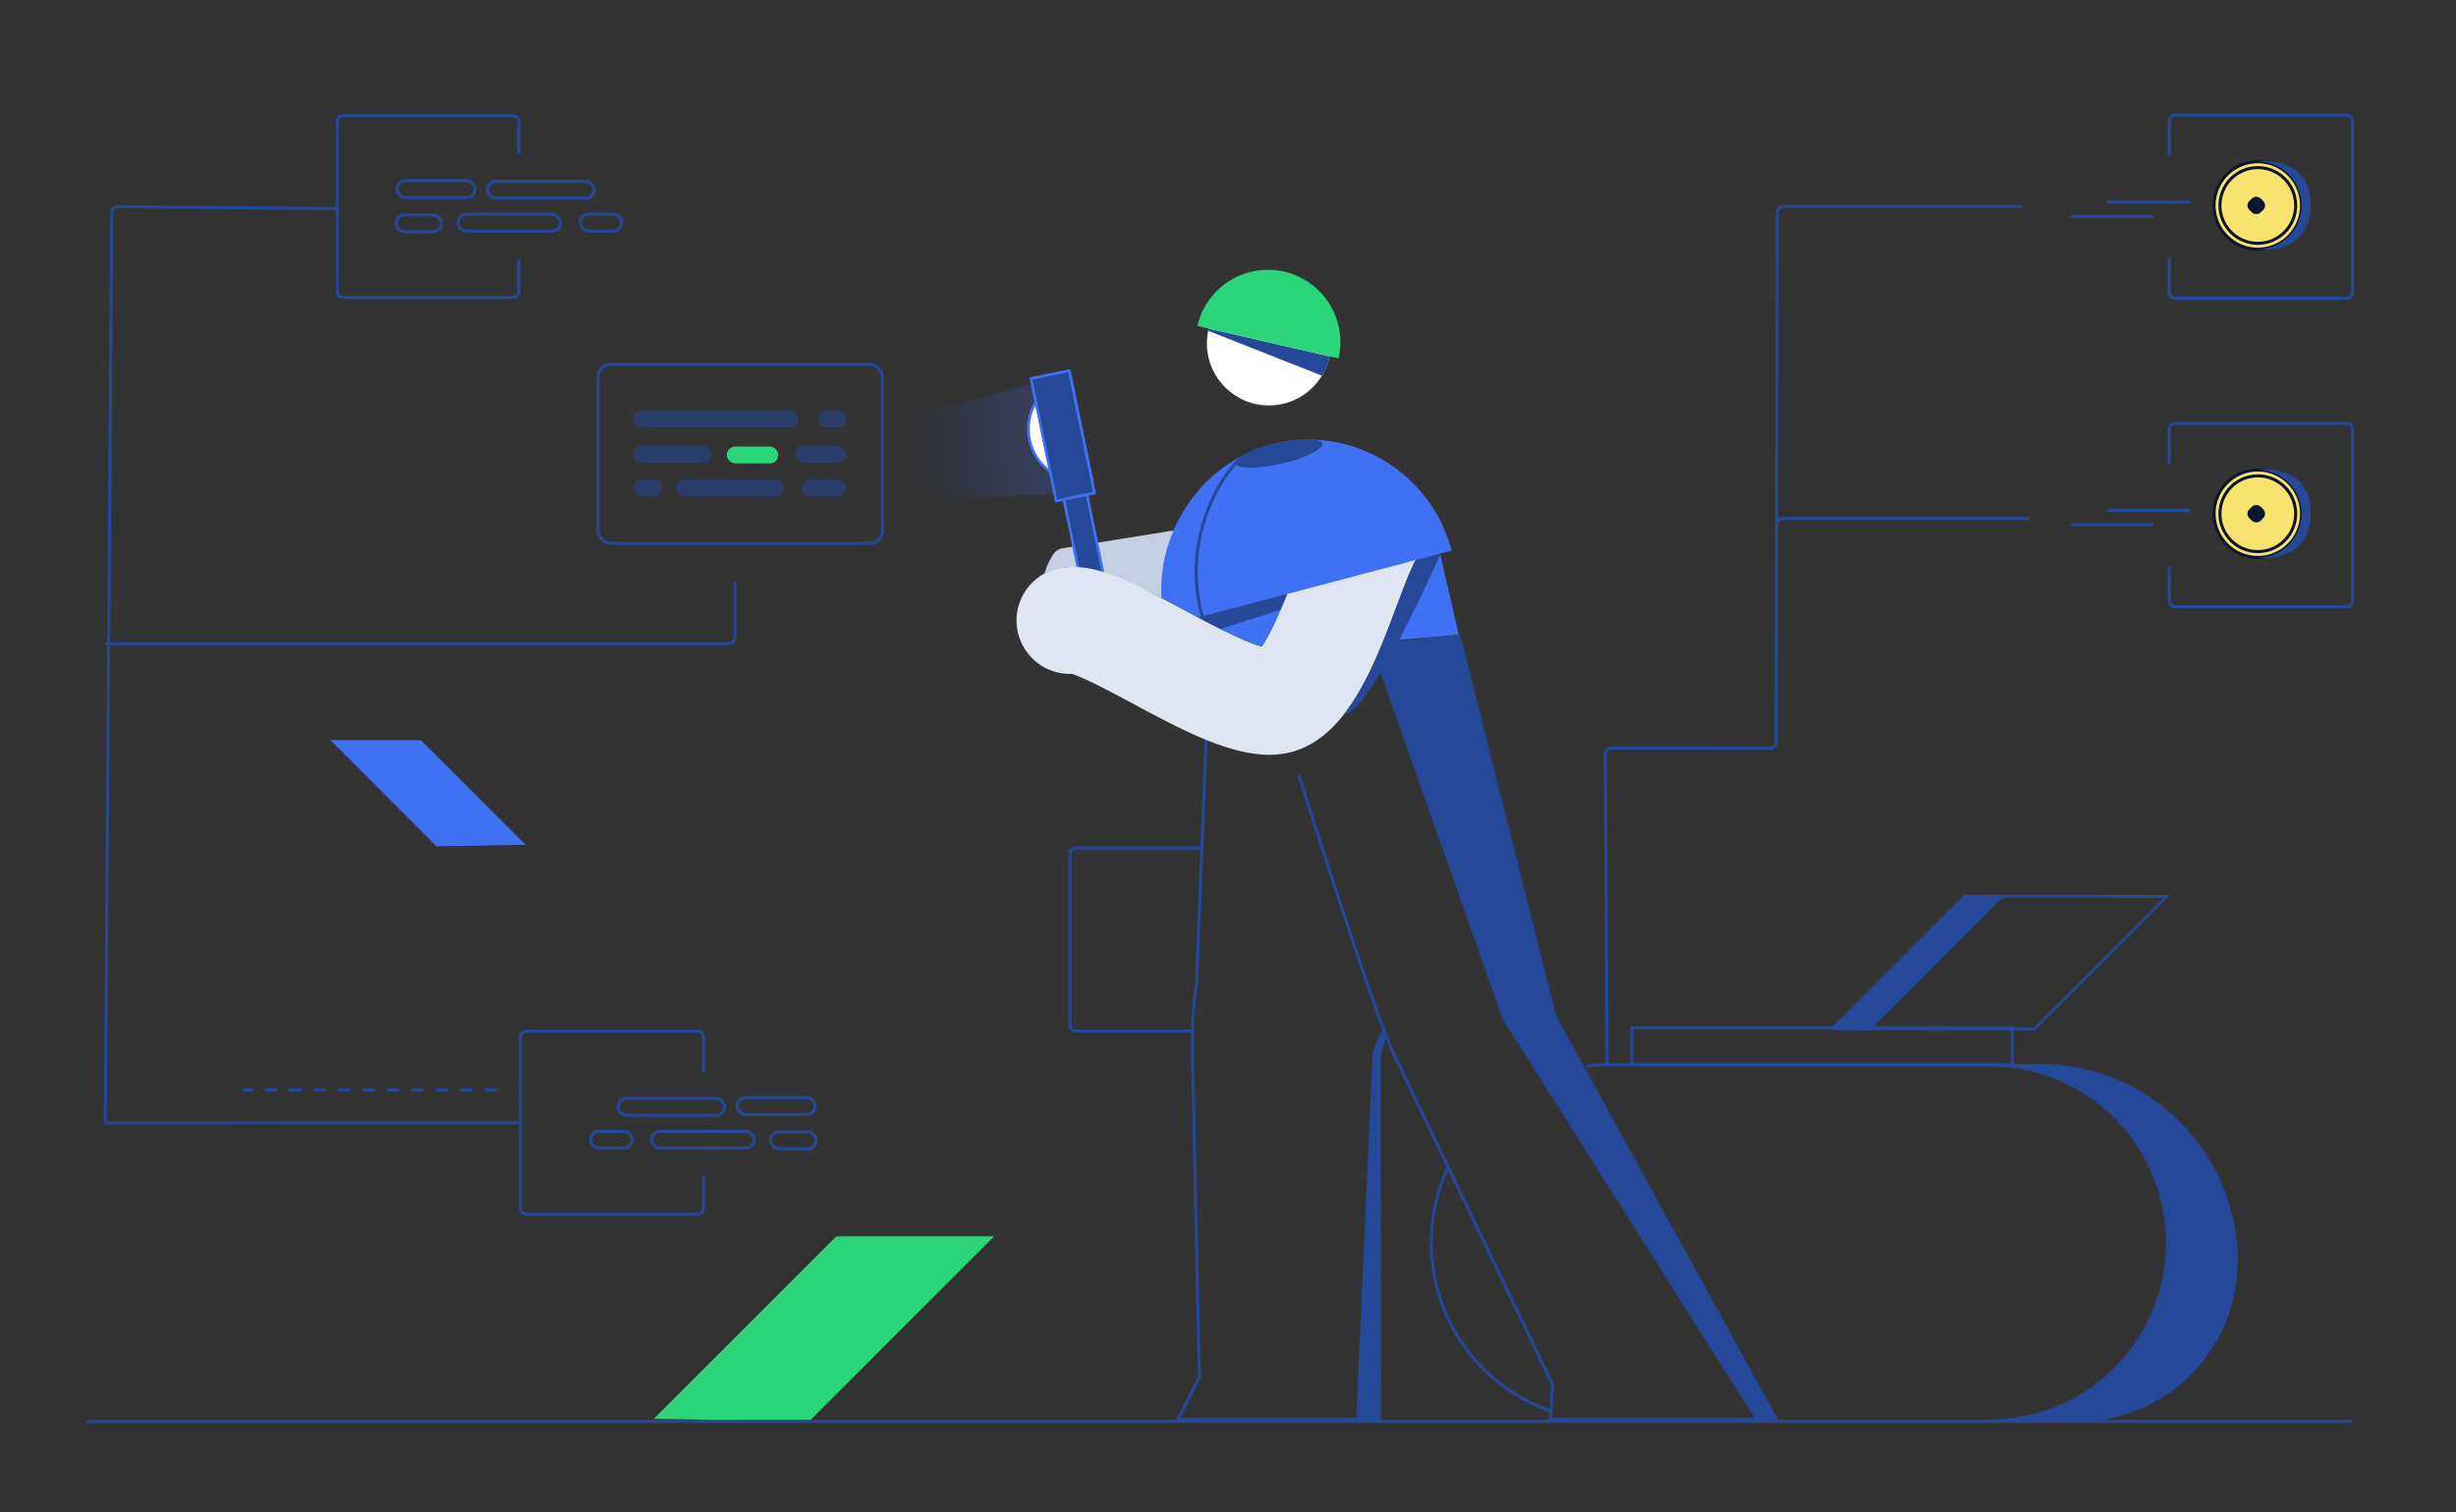 <svg id="Layer_1" data-name="Layer 1" xmlns="http://www.w3.org/2000/svg" xmlns:xlink="http://www.w3.org/1999/xlink" viewBox="0 0 804.77 495.46"><rect x="0" y="0" width="804.77" height="495.46" fill="#333333" stroke="none"/><defs><linearGradient id="linear-gradient" x1="-530.99" y1="6.65" x2="-531.23" y2="42.1" gradientTransform="matrix(-0.07, -0.91, 1.61, -0.12, 245.91, -334.45)" gradientUnits="userSpaceOnUse"><stop offset="0" stop-color="#0a1630" stop-opacity="0"/><stop offset="0.11" stop-color="#152959" stop-opacity="0.1"/><stop offset="0.28" stop-color="#254290" stop-opacity="0.25"/><stop offset="0.45" stop-color="#3156bc" stop-opacity="0.36"/><stop offset="0.63" stop-color="#3965db" stop-opacity="0.44"/><stop offset="0.81" stop-color="#3e6dee" stop-opacity="0.48"/><stop offset="1" stop-color="#4070f4" stop-opacity="0.5"/></linearGradient></defs><path d="M381,196.1a50.51,50.51,0,0,1,4-22.35l-36.89,5.91a4.52,4.52,0,0,0-3,2,21.93,21.93,0,0,0-2.85,6.36,17.23,17.23,0,0,1,6-2C359.21,184.42,381,196.1,381,196.1Z" style="fill:#c5cfe4"/><path d="M651.87,465.6a58.37,58.37,0,0,0,58.37-58.37h0a58.37,58.37,0,0,0-58.37-58.37H527.41a58.66,58.66,0,0,0-7.66.5" style="fill:none;stroke:#254898;stroke-miterlimit:10"/><path d="M474.53,382.47A58.25,58.25,0,0,0,469,407.23h0a58.39,58.39,0,0,0,39.1,55.12" style="fill:none;stroke:#254898;stroke-miterlimit:10"/><path d="M668.54,348.86H651.87a58.37,58.37,0,0,1,58.37,58.37h0a58.37,58.37,0,0,1-58.37,58.37h28.91A52.25,52.25,0,0,0,733,413.35h0A64.49,64.49,0,0,0,668.54,348.86Z" style="fill:#254898;stroke:#254898;stroke-miterlimit:10;stroke-width:0.5px"/><rect x="534.7" y="336.76" width="124.67" height="12.11" style="fill:none;stroke:#254898;stroke-miterlimit:10"/><polygon points="666.59 337.16 612.38 337.01 655.67 293.67 709.97 293.73 666.59 337.16" style="fill:none;stroke:#254898;stroke-miterlimit:10"/><polygon points="612.38 337.16 600.5 337.01 643.79 293.67 655.76 293.73 612.38 337.16" style="fill:#254898;stroke:#254898;stroke-miterlimit:10"/><rect x="196.02" y="119.39" width="93.12" height="58.6" rx="3.99" style="fill:none;stroke:#254898;stroke-miterlimit:10"/><polygon points="325.78 405.09 274.05 405.09 214.27 464.87 265.16 465.71 325.78 405.09" style="fill:#2bd67b"/><polygon points="108.28 242.52 137.94 242.52 172.21 276.79 143.04 277.28 108.28 242.52" style="fill:#4070f4"/><line x1="170.02" y1="367.86" x2="34.49" y2="367.92" style="fill:none;stroke:#254898;stroke-miterlimit:10"/><line x1="28.48" y1="465.71" x2="770.85" y2="465.71" style="fill:none;stroke:#254898;stroke-miterlimit:10"/><path d="M396.14,218.94l-4.06,103.12a136.31,136.31,0,0,0-1.37,22.39L393,451.22l-7,13.83h65.53l-.77-120,2.54-7.27" style="fill:none;stroke:#254898;stroke-miterlimit:10"/><circle cx="415.8" cy="112.52" r="20.33" style="fill:#fff"/><path d="M478,207.94l31.45,125.25,72.49,131.86H508l.77-11.34L456.91,345.76c-6-11.61-31.31-91.77-31.31-91.77" style="fill:none;stroke:#254898;stroke-miterlimit:10"/><polygon points="448.42 180.31 428.56 215.48 456.45 175.95 448.42 180.31" style="fill:#2e407d"/><path d="M396,107.66c0,.2-.06.48-.12.71l37.3,14.72a19.89,19.89,0,0,0,2.51-6.31Z" style="fill:#254898"/><polyline points="449 210.86 492.38 333.91 575.19 465.01 582.5 465.01 510.01 333.16 477.95 207.94" style="fill:#254898"/><polygon points="349.87 122.58 356.83 162.04 282.37 163.03 281.07 141.06 349.87 122.58" style="opacity:0.42;fill:url(#linear-gradient)"/><polygon points="451.47 345.88 451.51 465.05 445.37 465.05 450.74 345 453.6 337.84 451.47 345.88" style="fill:#254898;stroke:#254898;stroke-miterlimit:10;stroke-width:2px"/><path d="M357.81,157.49l-7-34A17.32,17.32,0,0,0,337.33,144h0A17.33,17.33,0,0,0,357.81,157.49Z" style="fill:#fff"/><path d="M336.9,144.1a17.78,17.78,0,0,1,13.81-21l.43-.09,7.19,34.82-.43.08A17.78,17.78,0,0,1,338,147.48,18.42,18.42,0,0,1,336.9,144.1Zm13.56-20A16.9,16.9,0,0,0,345,154.63a16.75,16.75,0,0,0,12.28,2.51Z" style="fill:#4070f4"/><rect x="341.83" y="122.29" width="12.8" height="40.95" transform="translate(718.14 212.21) rotate(168.34)" style="fill:#254898"/><path d="M337.31,123.67l13.4-2.76,8.45,41-13.39,2.77ZM350,121.94l-11.69,2.41,8.1,39.25,11.69-2.41Z" style="fill:#4070f4"/><rect x="354.21" y="162.24" width="7.71" height="56.35" transform="translate(747.23 304.53) rotate(168.34)" style="fill:#254898"/><path d="M348.08,163.26l8.41-1.73,11.57,56-8.41,1.74Zm7.73-.7-6.7,1.38,11.21,54.33,6.71-1.38Z" style="fill:#4070f4"/><path d="M420.8,89a23.7,23.7,0,0,0-28.42,17.8l46.23,10.62A23.72,23.72,0,0,0,420.8,89Z" style="fill:#2bd67b"/><path d="M416,247.31c-13.51,0-28.86-8.22-45.11-16.93-6.42-3.44-15.95-8.54-19.74-9.58a17.5,17.5,0,0,1-3-34.82c11-1.56,22.86,4.78,39.23,13.55,7.13,3.82,19.56,10.48,26,12.31,3.86-5.23,8.93-18.72,11.52-25.62,4.29-11.39,7.67-20.38,12.93-26.21a17.5,17.5,0,0,1,26.26,23.14c-1.49,2.27-4.45,10.15-6.43,15.39C449.56,220.27,439.39,247.31,416,247.31Zm47.9-63.85h0Z" style="fill:#dfe6f2"/><path d="M457.73,198.54c-1.41,3.76-2.88,7.67-4.47,11.58L478,207.94l-6.12-26.53-7.94,2.1C462.4,186.15,459.62,193.54,457.73,198.54Z" style="fill:#4070f4"/><path d="M413.45,211.84c2.59-3.51,5.72-10.73,8.29-17.19l-29.08,7.67S407,210.22,413.45,211.84Z" style="fill:#4070f4"/><path d="M463.94,183.5c-1.54,2.64-4.32,10-6.21,15-4.54,12.09-9.71,25.81-17.42,35.62h0c8.69,0,32-53.23,32-53.23Z" style="fill:#254898"/><path d="M416.67,145.6c-22.58,6-37.35,27.85-36.1,50.29l12.09,6.43,83-21.93C468.89,154.59,442.47,138.81,416.67,145.6Z" style="fill:#4070f4"/><ellipse cx="419.05" cy="148.54" rx="14.65" ry="3.45" transform="translate(-22.53 96.87) rotate(-12.84)" style="fill:#254898"/><path d="M406.51,150.58c-2.14.27-20.53,22.25-12.54,51.67" style="fill:none;stroke:#254898;stroke-miterlimit:10"/><path d="M413.45,211.84c1.91-2.59,4.12-7.21,6.18-12.05L400,206.07A90.43,90.43,0,0,0,413.45,211.84Z" style="fill:none"/><path d="M421.3,195.73l-1.66,4C420.21,198.42,420.77,197.06,421.3,195.73Z" style="fill:none"/><path d="M419.63,199.79v0l1.66-4,.44-1.08L415,196.42l-22.36,5.9s2.72,1.48,7.3,3.75Z" style="fill:#254898"/><path d="M419.63,199.79v0Z" style="fill:#254898"/><path d="M421.31,195.71h0v0Z" style="fill:#254898"/><path d="M582.15,177.21v-5.33a2,2,0,0,1,2-2h80.75" style="fill:none;stroke:#254898;stroke-miterlimit:10"/><path d="M561.86,245.09H528a2,2,0,0,0-2,2l.62,101.67" style="fill:none;stroke:#254898;stroke-miterlimit:10"/><path d="M390.73,337.84H352.61a2,2,0,0,1-2-2v-56a2,2,0,0,1,2-2h41.21" style="fill:none;stroke:#254898;stroke-miterlimit:10"/><path d="M710.81,185.58v11.27a1.92,1.92,0,0,0,1.92,1.92h56.2a1.92,1.92,0,0,0,1.92-1.92V140.66a1.92,1.92,0,0,0-1.92-1.92h-56.2a1.92,1.92,0,0,0-1.92,1.92v11.42" style="fill:none;stroke:#254898;stroke-miterlimit:10"/><path d="M110.47,68.35l-71.84-.64a2,2,0,0,0-2,2L34.49,367.92" style="fill:none;stroke:#254898;stroke-miterlimit:10"/><path d="M34.49,210.9H238.84a2,2,0,0,0,2-2V190.53" style="fill:none;stroke:#254898;stroke-miterlimit:10"/><path d="M662.55,67.69H584.41a2,2,0,0,0-2,2L582,243.15a2,2,0,0,1-2,2l-18.9,0" style="fill:none;stroke:#254898;stroke-miterlimit:10"/><path d="M162.8,357.12H79.61" style="fill:none;stroke:#254898;stroke-linejoin:round;stroke-dasharray:4"/><circle cx="739.83" cy="168.32" r="14.34" style="fill:#f7e36d"/><circle cx="739.83" cy="168.32" r="14.34" style="fill:none;stroke:#0c152e;stroke-miterlimit:10"/><circle cx="739.83" cy="168.32" r="12.41" style="fill:none;stroke:#0c152e;stroke-linecap:round;stroke-miterlimit:10"/><rect x="736.69" y="165.69" width="5.26" height="5.26" rx="2" transform="translate(97.52 572.08) rotate(-45)" style="fill:#0c152e"/><path d="M739.83,182.66a14.34,14.34,0,0,0,0-28.68h-.17a1.59,1.59,0,0,1-.34,0l2-.16s16.11-1.25,15.87,14.5-15.87,14.5-15.87,14.5l-2-.17h.51Z" style="fill:#254898"/><line x1="678.45" y1="171.92" x2="705.61" y2="171.92" style="fill:none;stroke:#254898;stroke-miterlimit:10"/><line x1="690.52" y1="167.23" x2="717.68" y2="167.23" style="fill:none;stroke:#254898;stroke-miterlimit:10"/><circle cx="739.83" cy="67.32" r="14.34" style="fill:#f7e36d"/><circle cx="739.83" cy="67.32" r="14.34" style="fill:none;stroke:#0c152e;stroke-miterlimit:10"/><circle cx="739.83" cy="67.32" r="12.41" style="fill:none;stroke:#0c152e;stroke-linecap:round;stroke-miterlimit:10"/><rect x="736.69" y="64.69" width="5.26" height="5.26" rx="2" transform="translate(168.94 542.49) rotate(-45)" style="fill:#0c152e"/><path d="M739.83,81.66a14.34,14.34,0,0,0,0-28.68h-.17a1.59,1.59,0,0,1-.34,0l2-.16s16.11-1.25,15.87,14.5-15.87,14.5-15.87,14.5l-2-.17h.51Z" style="fill:#254898"/><line x1="678.45" y1="70.92" x2="705.61" y2="70.92" style="fill:none;stroke:#254898;stroke-miterlimit:10"/><line x1="690.52" y1="66.23" x2="717.68" y2="66.23" style="fill:none;stroke:#254898;stroke-miterlimit:10"/><rect x="202.54" y="359.88" width="34.88" height="5.52" rx="2.76" style="fill:none;stroke:#254898;stroke-miterlimit:10"/><rect x="241.5" y="359.65" width="25.61" height="5.52" rx="2.76" style="fill:none;stroke:#254898;stroke-miterlimit:10"/><rect x="213.5" y="370.65" width="33.61" height="5.52" rx="2.76" style="fill:none;stroke:#254898;stroke-miterlimit:10"/><rect x="252.54" y="370.88" width="14.88" height="5.52" rx="2.76" style="fill:none;stroke:#254898;stroke-miterlimit:10"/><rect x="193.5" y="370.65" width="13.61" height="5.52" rx="2.76" style="fill:none;stroke:#254898;stroke-miterlimit:10"/><path d="M170,50.54V39.91a2,2,0,0,0-2-2H112.47a2,2,0,0,0-2,2V95.46a2,2,0,0,0,2,2H168a2,2,0,0,0,2-2V84.84" style="fill:none;stroke:#254898;stroke-miterlimit:10"/><path d="M230.54,351.2V339.84a2,2,0,0,0-2-2h-56a2,2,0,0,0-2,2v56a2,2,0,0,0,2,2h56a2,2,0,0,0,2-2V385.5" style="fill:none;stroke:#254898;stroke-miterlimit:10"/><path d="M710.81,84.58V95.71a2,2,0,0,0,2,2h56a2,2,0,0,0,2-2v-56a2,2,0,0,0-2-2h-56a2,2,0,0,0-2,2V51.08" style="fill:none;stroke:#254898;stroke-miterlimit:10"/><rect x="159.76" y="59.43" width="34.88" height="5.52" rx="2.76" style="fill:none;stroke:#254898;stroke-miterlimit:10"/><rect x="130.06" y="59.2" width="25.61" height="5.52" rx="2.76" style="fill:none;stroke:#254898;stroke-miterlimit:10"/><rect x="150.06" y="70.2" width="33.61" height="5.52" rx="2.76" style="fill:none;stroke:#254898;stroke-miterlimit:10"/><rect x="129.76" y="70.43" width="14.88" height="5.52" rx="2.76" style="fill:none;stroke:#254898;stroke-miterlimit:10"/><rect x="190.06" y="70.2" width="13.61" height="5.52" rx="2.76" style="fill:none;stroke:#254898;stroke-miterlimit:10"/><g style="opacity:0.52"><rect x="207.46" y="134.54" width="54.25" height="5.52" rx="2.76" style="fill:#254898"/></g><g style="opacity:0.52"><rect x="268.22" y="134.54" width="9.33" height="5.52" rx="2.76" style="fill:#254898"/></g><g style="opacity:0.52"><rect x="207.46" y="146.08" width="25.61" height="5.52" rx="2.76" style="fill:#254898"/></g><rect x="238.15" y="146.32" width="16.88" height="5.52" rx="2.76" style="fill:#2bd67b"/><g style="opacity:0.52"><rect x="221.46" y="157.08" width="35.61" height="5.52" rx="2.76" style="fill:#254898"/></g><g style="opacity:0.52"><rect x="207.46" y="157.08" width="9.33" height="5.52" rx="2.76" style="fill:#254898"/></g><g style="opacity:0.52"><rect x="262.6" y="157.08" width="14.61" height="5.52" rx="2.76" style="fill:#254898"/></g><g style="opacity:0.52"><rect x="260.6" y="146.08" width="16.61" height="5.52" rx="2.76" style="fill:#254898"/></g></svg>